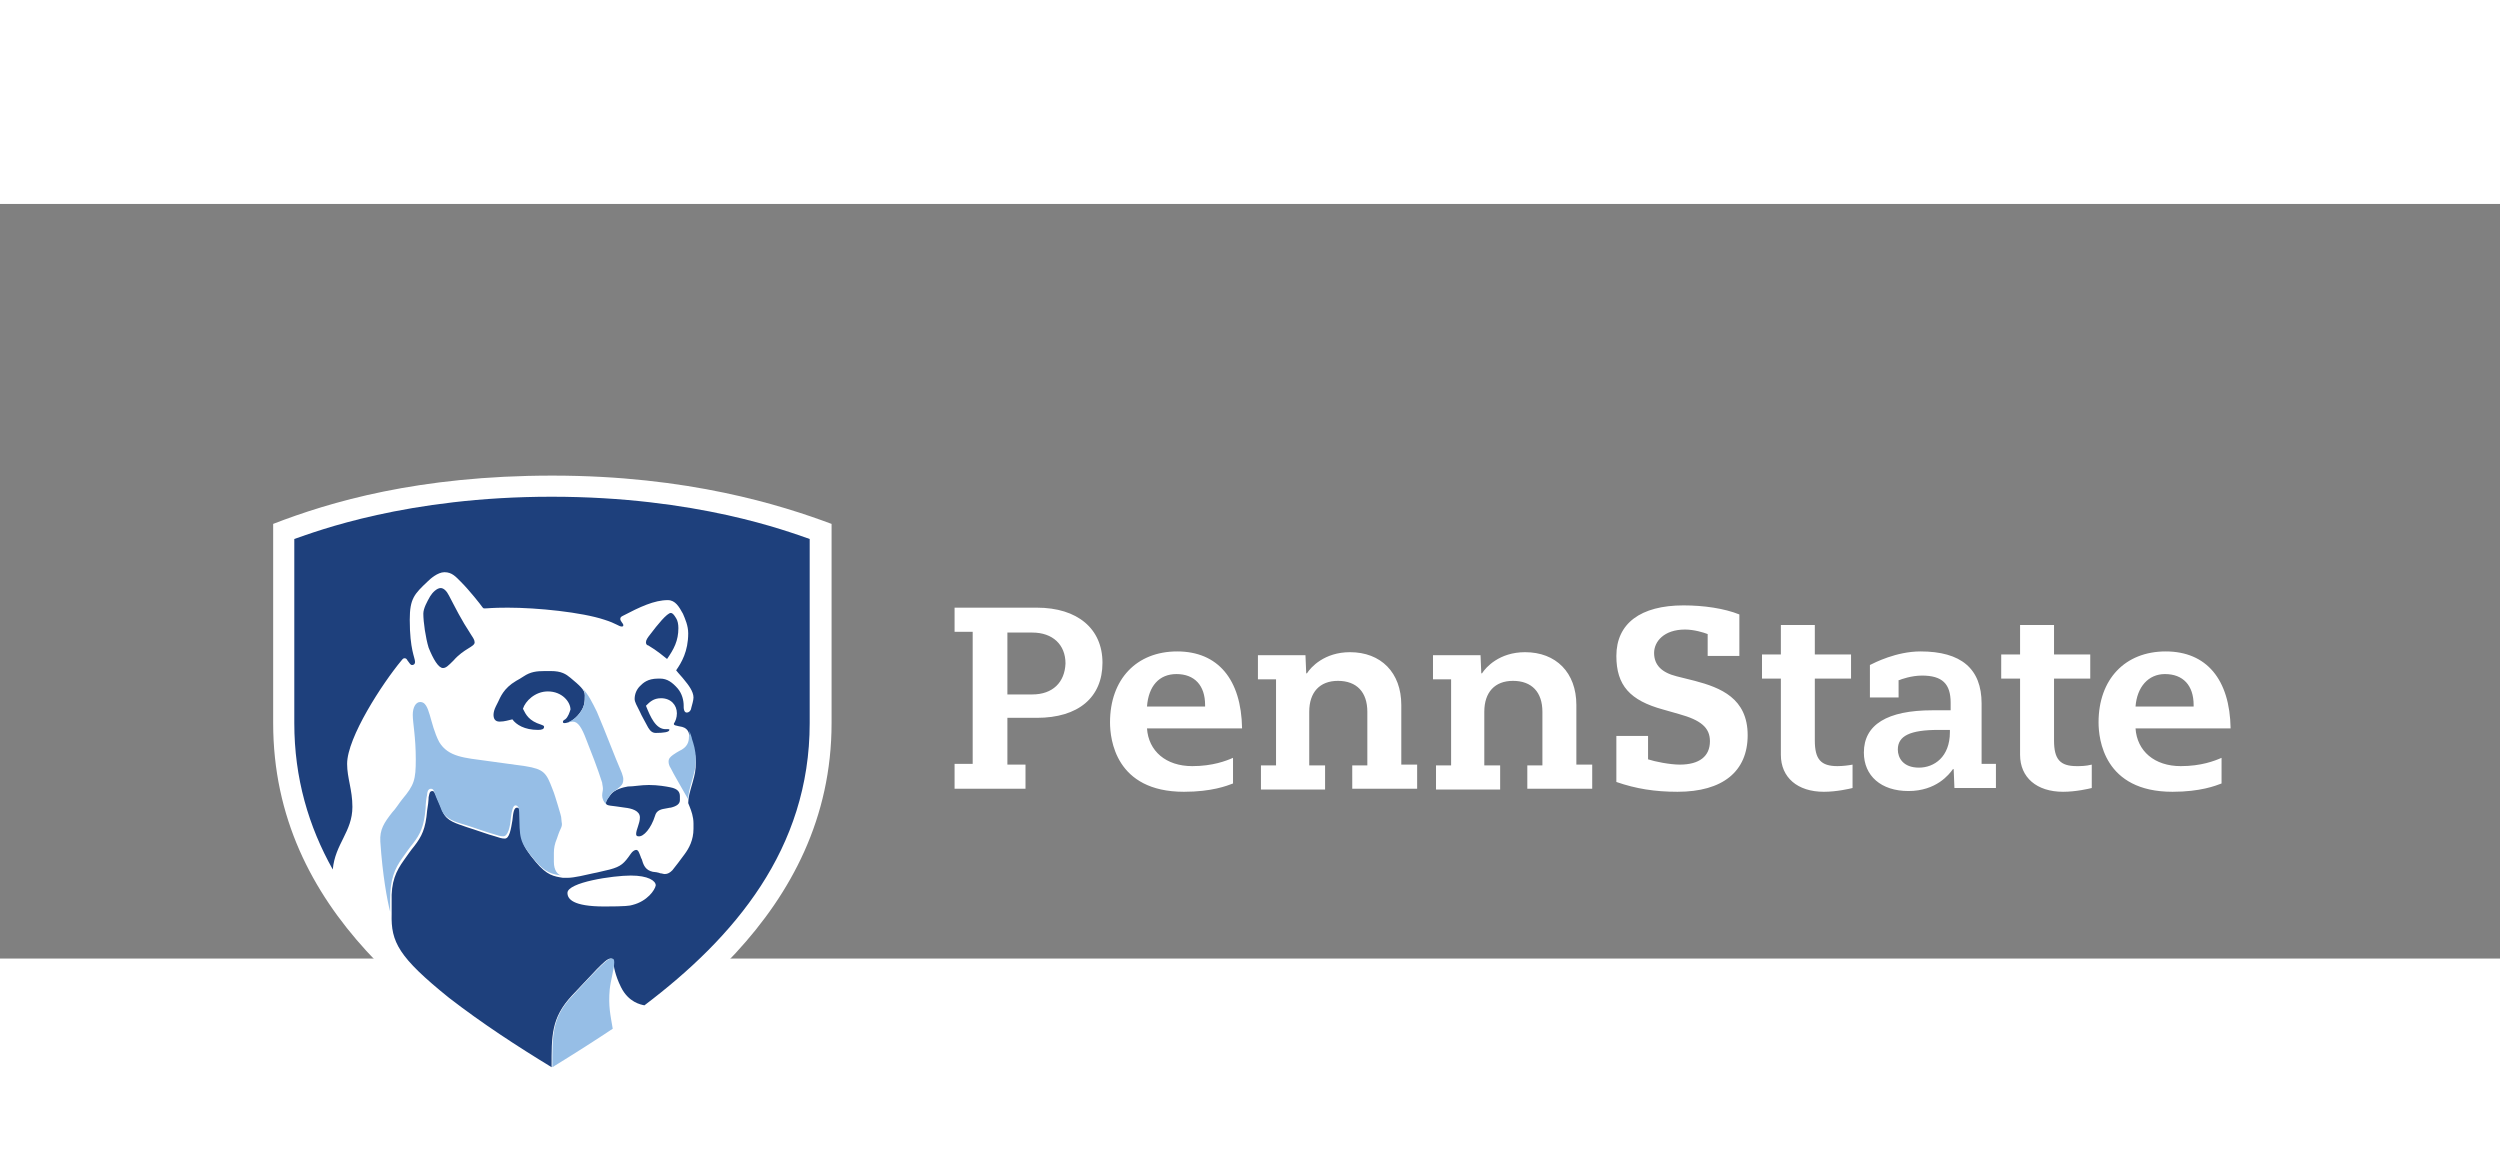 <?xml version="1.0" encoding="utf-8"?>
<!-- Generator: Adobe Illustrator 18.0.0, SVG Export Plug-In . SVG Version: 6.00 Build 0)  -->
<svg version="1.1" id="Layer_1" xmlns="http://www.w3.org/2000/svg" xmlns:xlink="http://www.w3.org/1999/xlink" x="0px" y="0px"
	 viewBox="0 0 331.3 100" style="enable-background:new 0 0 331.3 100;" height="93" width="200">
<rect x="0" y="0" width="331.3" height="100" fill="#808080" stroke="none"/>
<g>
	<g id="XMLID_8_">
		<g id="XMLID_81_">
			<path id="XMLID_83_" fill="#FFFFFF" d="M73.2,117.7c-16.4-9.7-37-23.9-37-48.9V42.4c7.5-2.9,19.2-6.4,37-6.4
				c18,0,30.3,3.9,37,6.4v26.4C110.2,94,88.7,108.5,73.2,117.7z"/>
		</g>
		<g id="XMLID_68_">
			<path id="XMLID_74_" fill="#1E407C" d="M84.3,83.5c0-0.6,0.5-1.4,0.5-2.2c0-0.9-1.1-1.2-2-1.3c-1.8-0.3-2.5-0.2-2.5-0.6
				c0-0.3,0.2-0.6,0.6-1.1c0.5-0.7,1.7-1,2.3-1.1C84,77.2,84.9,77,86,77c1.2,0,2.3,0.2,2.8,0.3c1.1,0.2,1.3,0.7,1.3,1.2
				c0,0.1,0,0.4,0,0.5c0,0.5-0.4,0.8-1.2,1c-0.2,0-0.5,0.1-0.6,0.1c-0.6,0.1-1.3,0.2-1.5,1c-0.5,1.6-1.5,2.8-2.2,2.7
				C84.4,83.8,84.3,83.7,84.3,83.5z M85.9,58.5c-0.1,0-0.3-0.1-0.3-0.4c0-0.3,0.2-0.6,0.6-1.1c0.9-1.2,2.2-2.8,2.7-2.8
				c0.2,0,0.4,0.2,0.7,0.7c0.2,0.3,0.3,0.8,0.3,1.3c0,1.7-0.6,2.8-1.5,4.1C88,60,87.1,59.2,85.9,58.5z M58.7,61.5
				c0.4,0,0.7-0.3,1.4-1c1.4-1.6,2.8-1.8,2.8-2.4c0-0.3-0.2-0.6-0.4-0.9c-1.5-2.3-2.1-3.6-3-5.3c-0.3-0.6-0.7-1-1.1-1
				c-0.5,0-1.1,0.6-1.4,1.1c-0.4,0.7-0.9,1.6-0.9,2.3c0,1.1,0.3,3.2,0.7,4.5C57.4,60.3,58.1,61.5,58.7,61.5z M75.6,67
				c0-1-1.1-2.4-3-2.4c-1.7,0-3,1.3-3.3,2.3c0.4,0.8,0.8,1.6,2.4,2.1c0.2,0.1,0.4,0.1,0.4,0.3c0,0.3-0.3,0.4-0.8,0.4
				c-1.8,0-2.9-0.7-3.4-1.4c-0.5,0.1-1,0.3-1.7,0.3c-0.6,0-0.8-0.4-0.8-0.9c0-0.3,0.1-0.7,0.3-1.1c0.1-0.2,0.2-0.4,0.3-0.6
				c0.3-0.6,0.7-1.8,2.4-2.8c0.2-0.1,0.7-0.4,1-0.6c0.9-0.6,1.7-0.7,2.8-0.7c0.1,0,0.7,0,0.8,0c1.4,0,2,0.4,2.6,0.9
				c1.2,1,1.9,1.6,1.9,2.3c0,0.8,0,1.5-0.7,2.4c-0.6,0.8-1.4,1.3-2,1.3c-0.2,0-0.2-0.1-0.2-0.2c0-0.1,0.1-0.2,0.3-0.3
				C75.3,68,75.5,67.3,75.6,67z M83.8,92.9c-0.3,0.1-0.9,0.2-3.7,0.2c-4.2,0-4.9-1-4.9-1.8c0-1.4,6-2.3,8.4-2.3
				c2.3,0,3.3,0.7,3.3,1.3C86.8,90.9,85.8,92.4,83.8,92.9z M59.5,105.2c4.4,3.4,9,6.4,13.6,9.2l0,0l0,0c0-4.1-0.1-6.5,2.7-9.5
				c1.1-1.2,2.3-2.4,3.3-3.5c0.8-0.8,1.4-1.4,1.8-1.4c0.3,0,0.4,0.1,0.4,0.5c0,0.4,0.2,1.7,1,3.3c1,2,2.6,2.3,3.1,2.4
				c11.9-9,21.9-20.7,21.9-37.4c0-9.2,0-24.4,0-24.4c-2.9-1-15-5.6-34.2-5.6S41.9,43.4,39,44.4c0,0,0,15.2,0,24.4
				c0,7.3,1.9,13.7,5.1,19.4c0.3-3.4,2.6-5,2.6-8.3c0-2.3-0.7-3.8-0.7-5.7c0-3.5,4.7-10.7,7.2-13.7c0.1-0.1,0.2-0.3,0.4-0.3
				c0.2,0,0.3,0.1,0.4,0.3c0.3,0.4,0.4,0.6,0.6,0.6c0.3,0,0.4-0.2,0.4-0.4c0-0.6-0.7-1.6-0.7-5.6c0-2.8,0.6-3.4,2.4-5.1
				c0.3-0.3,1.3-1.2,2.2-1.2c1,0,1.5,0.6,2.2,1.3c1.1,1.1,2.6,3,2.8,3.3c0.1,0.1,0.1,0.2,0.3,0.2c0.5,0,0.9-0.1,3.1-0.1
				c3.9,0,9.8,0.6,12.8,1.6c1.6,0.5,1.9,0.9,2.3,0.9c0.2,0,0.2-0.1,0.2-0.2c0-0.2-0.4-0.5-0.4-0.8c0-0.2,0.1-0.3,0.3-0.4
				c2.3-1.2,4.2-2.1,6-2.1c1,0,1.5,0.9,2,1.8c0.3,0.7,0.7,1.6,0.7,2.6c0,2.4-0.9,3.9-1.6,4.9c0.3,0.4,0.8,0.9,1.1,1.3
				c0.5,0.6,1.2,1.5,1.2,2.3c0,0.4-0.2,1-0.3,1.4c0,0.2-0.2,0.6-0.6,0.6c-0.3,0-0.4-0.4-0.4-0.7c0-0.1,0-0.2,0-0.2
				c0-0.7-0.2-1.6-0.8-2.3c-0.7-0.8-1.4-1.3-2.3-1.3c-0.1,0-0.2,0-0.3,0c-1.4,0-2,0.6-2.4,1c-0.4,0.4-0.7,1-0.7,1.7
				c0,0.4,0.3,0.9,0.7,1.7c0.2,0.5,0.8,1.5,1.1,2.1c0.3,0.5,0.6,0.7,1,0.7c1,0,1.8-0.1,1.8-0.4c0-0.1,0-0.1-0.2-0.1
				c-0.1,0-0.2,0-0.3,0c-1.3,0-2-1.6-2.6-3.1c0.5-0.5,1-1,2-1c1.3,0,2.1,0.9,2.1,2c0,0.6-0.2,1-0.3,1.2c-0.1,0.1-0.1,0.2-0.1,0.2
				c0,0.2,0.2,0.2,0.6,0.3c0.1,0,0.4,0.1,0.5,0.1c0.4,0.1,0.8,0.4,0.9,0.9c0.1,0.3,0.4,1,0.4,1.2c0.2,0.6,0.5,1.5,0.5,2.6
				c0,1.1-0.1,1.5-0.4,2.6c-0.4,1.4-0.6,2-0.6,2.8c0.1,0.2,0.1,0.3,0.2,0.5c0.2,0.5,0.5,1.3,0.5,2.2c0,0.2,0,0.7,0,0.7
				c0,1.5-0.6,2.6-1.2,3.4c-0.5,0.7-1.2,1.6-1.6,2.1c-0.3,0.3-0.6,0.5-1,0.5c-0.2,0-0.4-0.1-0.6-0.1c-0.2-0.1-0.8-0.2-1-0.2
				c-0.9-0.2-1.2-0.8-1.4-1.5c0-0.1-0.2-0.4-0.2-0.5c-0.2-0.5-0.3-0.9-0.6-0.9c-0.2,0-0.5,0.2-0.7,0.5c-0.9,1.3-1.3,1.7-2.8,2.1
				c-0.5,0.1-1.6,0.4-2.2,0.5c-0.9,0.2-2.5,0.6-3.4,0.6c-0.2,0-0.4,0-0.6,0c-1.2-0.2-2.1-0.3-3.6-2.1c-2.1-2.5-1.9-2.9-2-6.3
				c0-0.4-0.1-0.9-0.5-0.9c-0.4,0-0.5,0.7-0.6,1.7c-0.2,1.2-0.4,2.4-1,2.4c-0.4,0-0.7-0.1-1.3-0.3c-0.8-0.2-2.7-0.9-3.7-1.2
				c-1.4-0.5-2.7-0.8-3.2-2c-0.2-0.6-0.7-1.6-0.9-2.2c-0.2-0.4-0.3-0.6-0.5-0.6c-0.4,0-0.4,0.4-0.5,0.8c0,0.4-0.1,1.3-0.2,1.8
				c-0.2,2.4-0.7,3.4-1.7,4.7c-0.5,0.6-0.9,1.2-1.4,1.9c-1,1.4-1.7,2.8-1.6,5.5c0,0.2,0,1.2,0,1.6C51.8,97.8,52.8,99.8,59.5,105.2z"
				/>
			<path id="XMLID_69_" fill="#96BEE6" d="M91.3,69.7L91.3,69.7c0.1,0.3,0.4,1,0.4,1.2c0.2,0.6,0.5,1.5,0.5,2.6
				c0,1.1-0.1,1.5-0.4,2.6c-0.4,1.4-0.6,2-0.6,2.8c-0.1-0.2-2.2-3.8-2.3-4.1c-0.2-0.3-0.3-0.6-0.3-0.9c0-0.4,0.2-0.6,0.6-0.9
				c0.3-0.2,0.6-0.4,0.8-0.5c1.1-0.5,1.3-1.2,1.3-1.9C91.4,70.3,91.4,70,91.3,69.7z M82.4,75.4c0.1,0.3,0.2,0.6,0.2,0.8
				c0,0.5-0.1,0.7-0.4,1c-0.2,0.2-0.4,0.3-0.6,0.5c-0.3,0.2-0.6,0.3-0.7,0.6c-0.3,0.5-0.6,0.8-0.6,1.1c0,0.1,0,0.2,0.1,0.2
				c-0.4-0.3-0.6-0.8-0.6-1.2c0-0.4,0.1-0.6,0.1-0.9c0-0.3-0.1-0.6-0.1-0.8c-0.6-1.9-1.5-4.2-2.1-5.7c-0.6-1.6-1.1-2.4-1.8-2.4
				c-0.4,0-0.7,0.2-1.1,0.2c0.5,0,1.4-0.5,2-1.3c0.7-0.9,0.7-1.5,0.7-2.4c0-0.4-0.1-0.7-0.4-1c0.9,0.9,1.4,2,2,3.2
				C80.3,70.1,81.4,73.1,82.4,75.4z M51.7,93.8c0-0.5,0-1.5,0-1.6c0-2.7,0.6-4.1,1.6-5.5c0.5-0.7,0.9-1.3,1.4-1.9
				c1-1.3,1.5-2.3,1.7-4.7c0-0.6,0.1-1.4,0.2-1.8c0-0.3,0.1-0.8,0.5-0.8c0.3,0,0.4,0.2,0.5,0.6c0.2,0.6,0.7,1.6,0.9,2.2
				c0.5,1.2,1.8,1.6,3.2,2c1,0.3,2.9,1,3.7,1.2c0.6,0.2,0.9,0.3,1.3,0.3c0.6,0,0.9-1.2,1-2.4c0.1-1,0.3-1.7,0.6-1.7
				c0.4,0,0.5,0.5,0.5,0.9c0.1,3.4-0.1,3.8,2,6.3c1.5,1.8,2.4,1.9,3.6,2.1c-0.5-0.1-1-0.7-1-1.8c0-0.2,0-1.1,0-1.2
				c0-0.6,0.1-1.2,0.4-1.9c0.1-0.3,0.3-0.9,0.5-1.3c0.3-0.6,0.1-0.8,0.1-1.2c0-0.5-0.2-0.9-0.5-2c-0.2-0.6-0.4-1.4-0.7-2.1
				c-0.8-2.1-1.1-2.6-3.6-3c-0.8-0.1-4.4-0.6-5.1-0.7c-2.9-0.4-5.1-0.5-6.3-2.5C56.9,68.8,57,66,55.7,66c-0.6,0-1,0.7-1,1.7
				c0,1.1,0.4,2.9,0.4,5.9c0,2.7-0.2,3.4-1.8,5.3c-0.4,0.5-0.9,1.3-1.3,1.7c-1.1,1.4-1.7,2.3-1.6,3.9C50.7,89,51.3,92.2,51.7,93.8z
				 M80.8,104.1c0.1-1.1,0.6-2.8,0.6-3.6v0c0-0.4-0.1-0.5-0.4-0.5c-0.4,0-1,0.6-1.8,1.4c-1.1,1.1-2.2,2.3-3.3,3.5
				c-2.8,2.9-2.7,5.3-2.7,9.5l0,0c3.1-1.9,5.9-3.7,8-5.1C80.9,107.5,80.6,106.3,80.8,104.1z"/>
		</g>
	</g>
	<g id="XMLID_119_">
		<path id="XMLID_129_" fill="#FFFFFF" d="M283,69.5h12.6c-0.1-6.5-3.2-10.2-8.6-10.2c-5.4,0-8.9,3.7-8.9,9.4c0,2.2,0.7,9.2,9.8,9.2
			c3.7,0,5.7-0.8,6.5-1.1v-3.4c-0.9,0.4-2.7,1.1-5.4,1.1C285.5,74.5,283.2,72.5,283,69.5z M265.2,62.9h2.5V73c0,3,2.2,4.9,5.7,4.9
			c1.7,0,3.4-0.4,3.8-0.5v-3.1c-0.8,0.2-1.5,0.2-2,0.2c-2.2,0-3-0.9-3-3.4v-8.2h4.8v-3.2h-4.8v-3.9h-4.5v3.9h-2.5V62.9z M251.7,63.1
			c0.2-0.1,1.6-0.6,3-0.6c2.7,0,3.8,1.1,3.8,3.6v1h-2.4c-6,0-9.1,1.9-9.1,5.6c0,3.1,2.3,5.1,5.9,5.1c3.7,0,5.4-2.2,5.9-2.9l0.1,0
			l0.1,2.5h5.5v-3.2h-1.9v-8c0-4.6-2.7-6.9-8.1-6.9c-3.2,0-6.1,1.5-6.7,1.8v4.3h3.8V63.1z M233.5,62.9h2.5V73c0,3,2.2,4.9,5.7,4.9
			c1.7,0,3.4-0.4,3.8-0.5v-3.1c-0.5,0.1-1.3,0.2-2,0.2c-2.2,0-3-0.9-3-3.4v-8.2h4.8v-3.2h-4.8v-3.9h-4.5v3.9h-2.5V62.9z M218.4,73.6
			v-3.1h-4.2v6.1c2.6,0.9,5.1,1.3,8.1,1.3c6,0,9.3-2.7,9.3-7.5c0-4.9-3.6-6.3-7-7.2l-2.4-0.6c-2-0.5-3-1.5-3-3.1
			c0-1.5,1.3-3.1,4.1-3.1c1.2,0,2.5,0.4,3,0.6v2.9h4.2v-5.5c-2-0.8-4.7-1.2-7.4-1.2c-5.7,0-8.9,2.4-8.9,6.7c0,3.9,1.8,5.9,6.2,7.1
			l2.1,0.6c2.9,0.8,4.1,1.8,4.1,3.6c0,2-1.4,3.1-4,3.1C221.3,74.3,219.3,73.9,218.4,73.6z M152,69.5h12.6
			c-0.1-6.5-3.2-10.2-8.6-10.2c-5.4,0-8.9,3.7-8.9,9.4c0,2.2,0.7,9.2,9.8,9.2c3.7,0,5.7-0.8,6.5-1.1v-3.4c-0.9,0.4-2.7,1.1-5.4,1.1
			C154.5,74.5,152.2,72.5,152,69.5z M179.3,77.5h8.5v-3.2h-2.1v-7.9c0-4.3-2.7-7-6.8-7c-3.4,0-5.2,2-5.7,2.8l-0.1,0l-0.1-2.4h-6.3
			v3.2h2.4v11.4h-2v3.2h8.5v-3.2h-2.1v-7.1c0-2.6,1.4-4.1,3.8-4.1c2.5,0,3.9,1.5,3.9,4.1v7.1h-2V77.5z M126.4,77.5h9.5v-3.2h-2.4
			v-6.2h3.9c5.5,0,8.7-2.7,8.7-7.3c0-4.5-3.3-7.3-8.7-7.3h-10.9v3.2h2.4v17.5h-2.4V77.5z M254.3,74.7c-2.1,0-2.8-1.3-2.8-2.4
			c0-1.8,1.6-2.6,5.4-2.6h1.5V70C258.4,73.3,256.3,74.7,254.3,74.7z M283,66.6c0.2-2.6,1.7-4.3,3.9-4.3c2.4,0,3.8,1.5,3.8,4.1v0.2
			H283z M152,66.6c0.2-2.7,1.6-4.3,3.9-4.3c2.4,0,3.8,1.5,3.8,4.1v0.2H152z M136.8,65h-3.3v-8.2h3.3c2.7,0,4.4,1.6,4.4,4.1
			C141.1,63.4,139.5,65,136.8,65z M202.5,77.5h8.5v-3.2h-2.1v-7.9c0-4.3-2.7-7-6.8-7c-3.4,0-5.2,2-5.7,2.8l-0.1,0l-0.1-2.4h-6.3v3.2
			h2.4v11.4h-2v3.2h8.5v-3.2h-2.1v-7.1c0-2.6,1.4-4.1,3.8-4.1c2.5,0,3.9,1.5,3.9,4.1v7.1h-2V77.5z"/>
	</g>
</g>
</svg>
